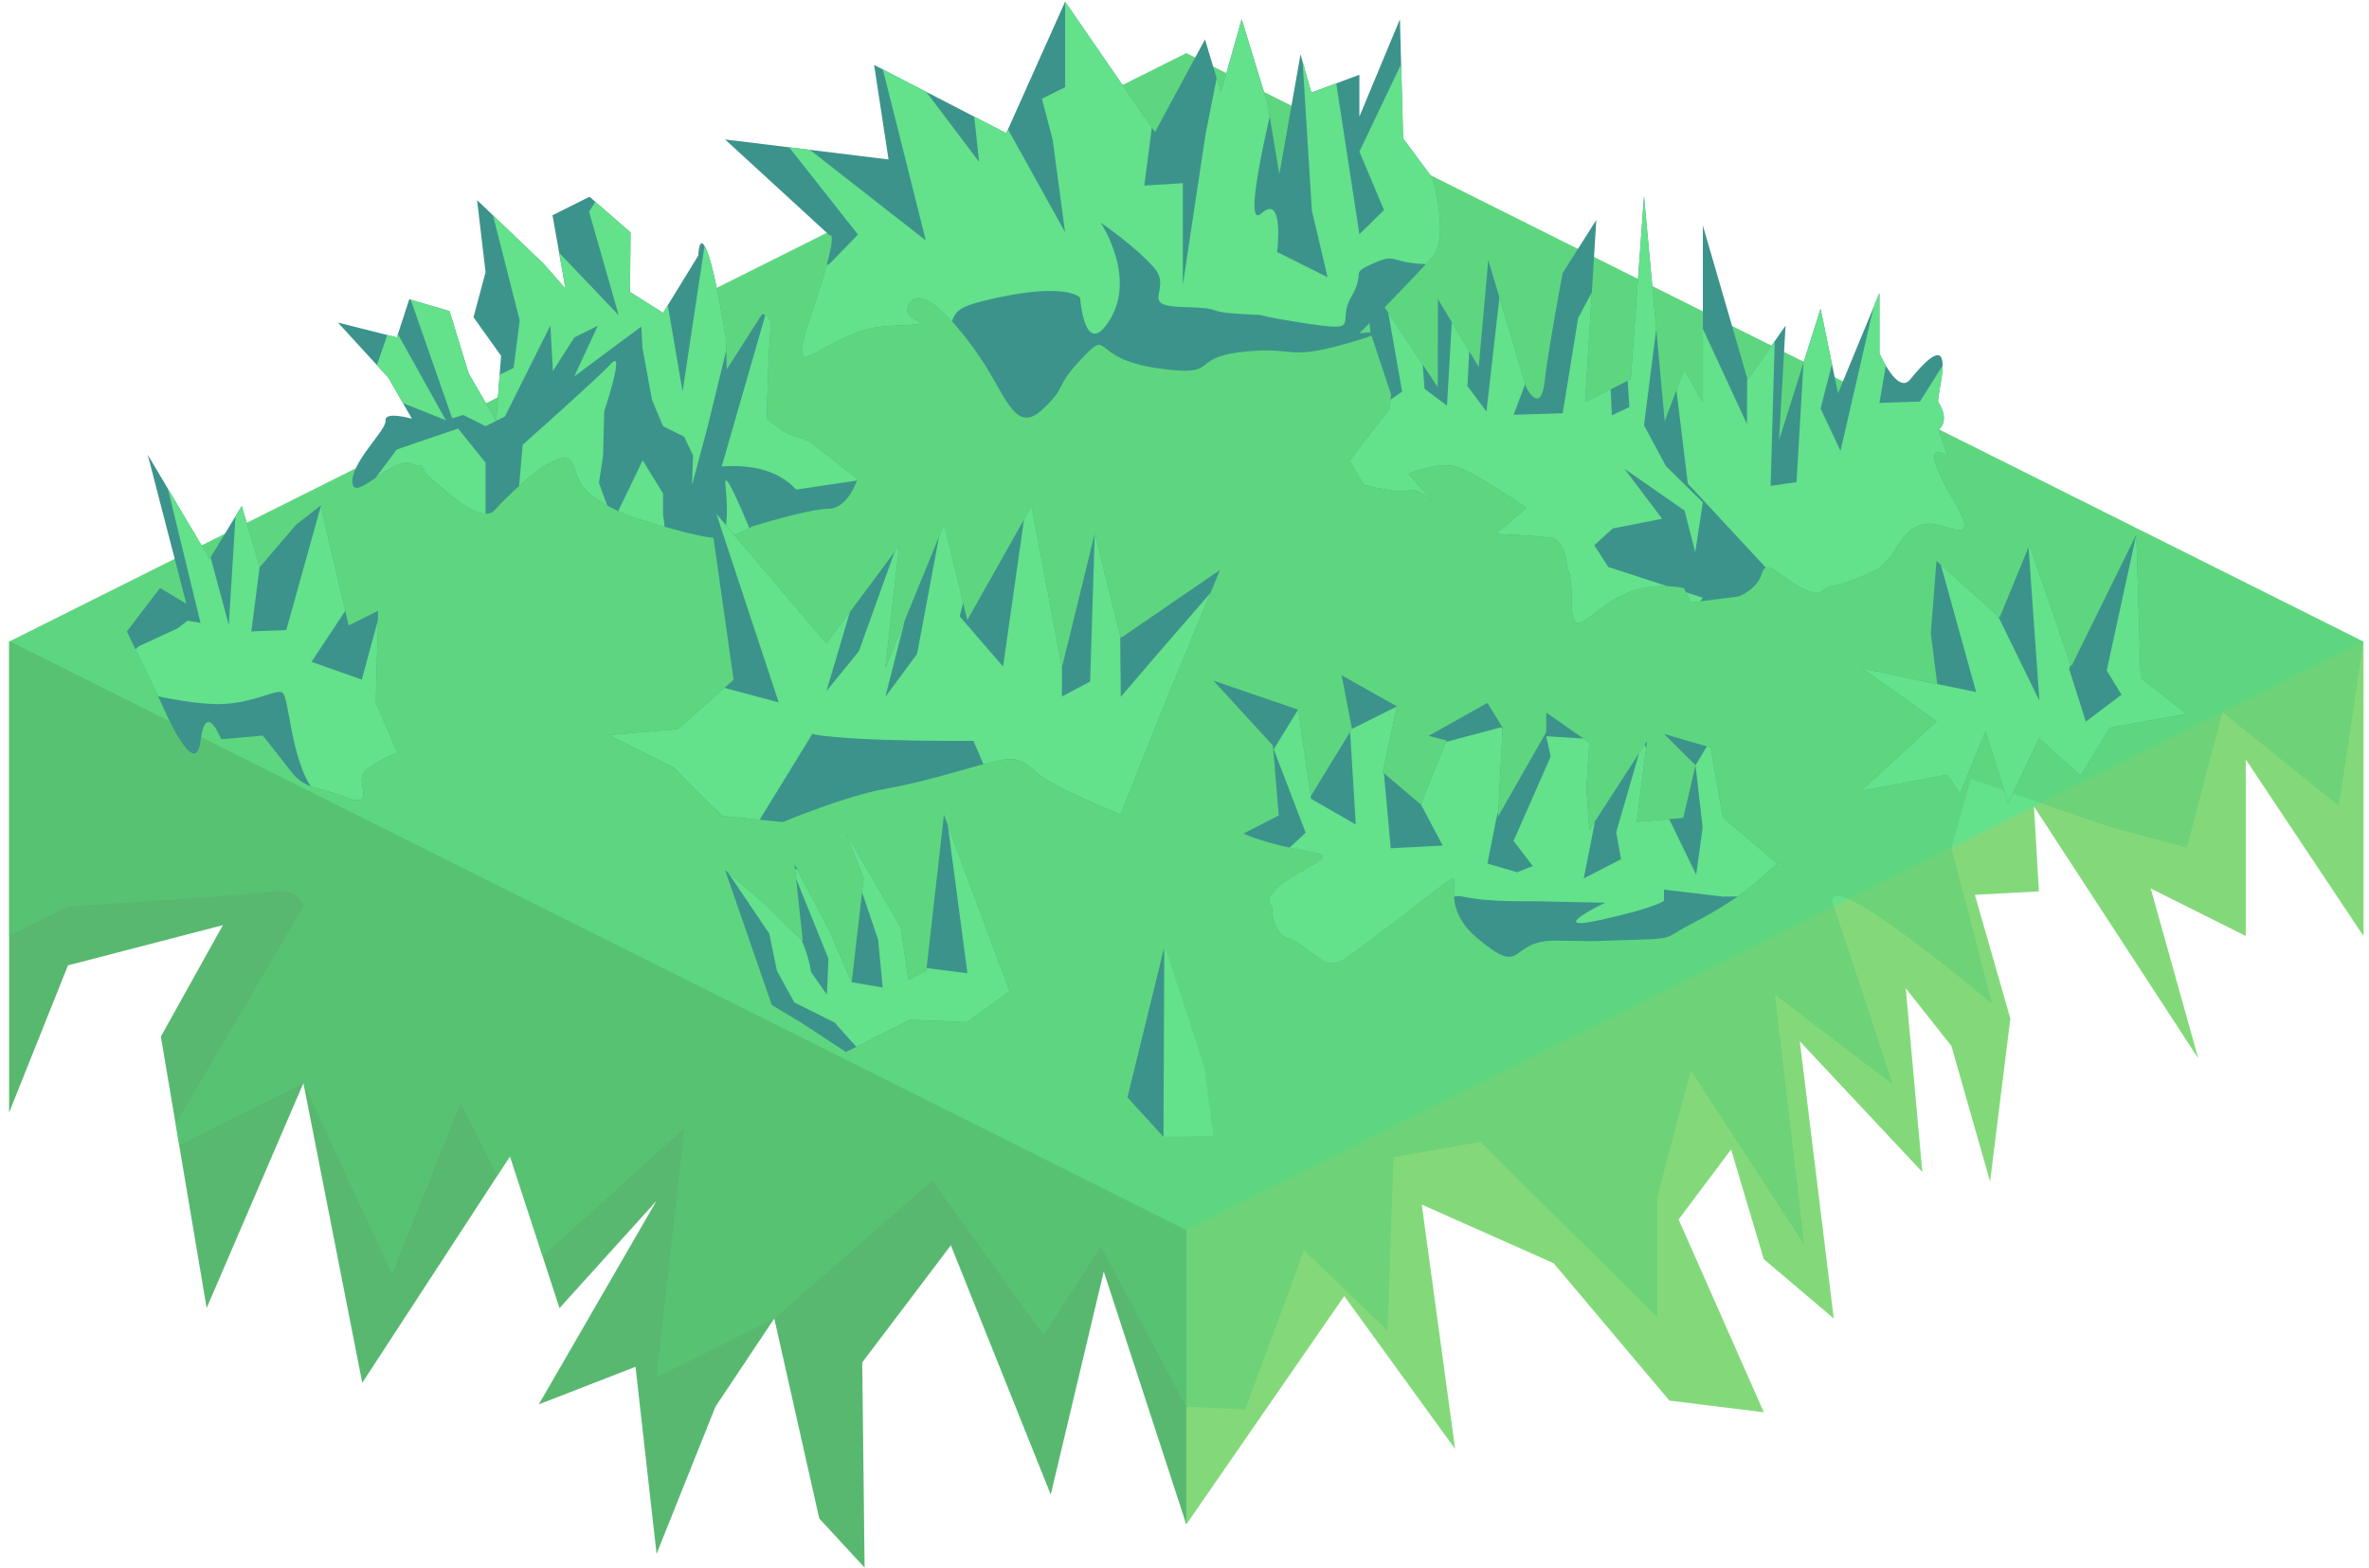 <?xml version="1.0" encoding="UTF-8" standalone="no"?><!DOCTYPE svg PUBLIC "-//W3C//DTD SVG 1.1//EN" "http://www.w3.org/Graphics/SVG/1.1/DTD/svg11.dtd"><svg width="100%" height="100%" viewBox="0 0 216 143" version="1.1" xmlns="http://www.w3.org/2000/svg" xmlns:xlink="http://www.w3.org/1999/xlink" xml:space="preserve" xmlns:serif="http://www.serif.com/" style="fill-rule:evenodd;clip-rule:evenodd;stroke-linejoin:round;stroke-miterlimit:1.414;"><g id="GrassBlank04"><path d="M215.495,58.517l0,26.832l-10.733,-16.099l0,16.099l-8.67,-4.335l4.333,15.49l-14.975,-22.965l0.45,7.746l-5.842,0.317l3.238,11.289l-1.845,14.847l-3.522,-12.351l-4.17,-5.269l1.51,16.756l-11.172,-11.925l3.099,25.283l-6.377,-5.412l-2.981,-10l-4.79,6.386l7.771,17.581l-8.606,-1.063l-10.553,-12.529l-12.03,-5.352l3.041,22.285l-10.107,-13.941l-14.4,20.828l-7.526,-23.07l-4.833,20.348l-9.107,-22.734l-8.081,10.683l0.214,18.707l-4.131,-4.472l-4.102,-18.245l-5.366,8.05l-5.367,13.416l-1.917,-17.058l-8.816,3.427l6.339,-10.967l4.394,-7.601l-8.851,9.792l-4.514,-13.843l-13.468,20.655l-5.366,-27.337l-8.824,20.511l-4.172,-24.747l5.659,-10.165l-14.13,3.668l-5.366,13.416l0,-42.932l107.331,-53.666l107.331,53.666Z" style="fill:#64e18b;"/><clipPath id="_clip1"><path d="M215.495,58.517l0,26.832l-10.733,-16.099l0,16.099l-8.67,-4.335l4.333,15.49l-14.975,-22.965l0.45,7.746l-5.842,0.317l3.238,11.289l-1.845,14.847l-3.522,-12.351l-4.17,-5.269l1.51,16.756l-11.172,-11.925l3.099,25.283l-6.377,-5.412l-2.981,-10l-4.79,6.386l7.771,17.581l-8.606,-1.063l-10.553,-12.529l-12.03,-5.352l3.041,22.285l-10.107,-13.941l-14.4,20.828l-7.526,-23.07l-4.833,20.348l-9.107,-22.734l-8.081,10.683l0.214,18.707l-4.131,-4.472l-4.102,-18.245l-5.366,8.05l-5.367,13.416l-1.917,-17.058l-8.816,3.427l6.339,-10.967l4.394,-7.601l-8.851,9.792l-4.514,-13.843l-13.468,20.655l-5.366,-27.337l-8.824,20.511l-4.172,-24.747l5.659,-10.165l-14.13,3.668l-5.366,13.416l0,-42.932l107.331,-53.666l107.331,53.666Z"/></clipPath><g clip-path="url(#_clip1)"><path d="M108.164,112.182l0,45.683l-72.924,-1.646l-34.407,-47.118l0,-50.656l107.331,53.737Z" style="fill:#311807;fill-opacity:0.2;"/><path d="M215.495,112.182l0,-53.665l-107.331,53.665l0,53.666l107.331,-53.666Z" style="fill:#febc3b;fill-opacity:0.2;"/><path d="M215.495,58.517l-2.246,14.976l-10.613,-8.547l-3.24,12.354l-6.986,-1.874l-12.709,-4.379l-1.772,6.253l3.709,14.245c0,0 -16.03,-13.515 -14.442,-8.879c1.589,4.636 5.367,16.209 5.367,16.209l-10.733,-8.159l2.682,22.807l-10.352,-15.909l-3.063,11.571l0,10.942l-16.1,-15.995l-7.94,1.397l-0.548,15.825l-7.612,-7.329l-5.366,14.519l-5.367,-0.262l-7.79,-14.628l-5.219,8.124l-10.143,-14.119l-14.414,12.573l-10.733,5.367l2.547,-22.74l-13.28,12.006l-7.129,-14.297l-6.252,15.621l-8.085,-17.423l-13.381,6.69l13.381,-22.79c0,0 -0.374,-1.702 -2.748,-1.374c-2.373,0.329 -18.719,1.374 -18.719,1.374l-5.366,2.683l-0.071,-26.868l107.331,-53.666l107.402,53.702Z" style="fill:#58cc76;fill-opacity:0.5;"/></g><path d="M181.034,66.705l2.066,6.539l2.815,-5.901l3.8,3.401l2.664,-4.383l7.017,-1.265l-4.21,-3.262l-0.4,-13.092l-5.931,12.033l-3.813,-11.087l-2.718,6.618l-5.759,-5.157l-0.521,6.596l0.591,4.646l-6.86,-1.444l6.798,4.827l-6.883,6.346l7.86,-1.468l1.164,1.725l2.32,-5.672" style="fill:#3c938c;"/><clipPath id="_clip2"><path d="M181.034,66.705l2.066,6.539l2.815,-5.901l3.8,3.401l2.664,-4.383l7.017,-1.265l-4.21,-3.262l-0.4,-13.092l-5.931,12.033l-3.813,-11.087l-2.718,6.618l-5.759,-5.157l-0.521,6.596l0.591,4.646l-6.86,-1.444l6.798,4.827l-6.883,6.346l7.86,-1.468l1.164,1.725l2.32,-5.672"/></clipPath><g clip-path="url(#_clip2)"><path d="M194.786,48.742l-2.7,12.399l1.35,2.211l-3.253,2.455l-1.52,-4.788l2.061,-7.098l-4.549,-5.154l-1.333,-0.517l1.105,15.654l-3.789,-7.762l-1.429,-5.437l-3.991,0l3.438,12.401l-5.543,-1.131l-4.051,-5.411l-3.386,1.693l2.728,3.069l-0.375,14.207l8.38,-2.553l2.984,3.509l2.794,-1.901l0.959,-2.23l8.458,-1.137l7.506,-6.293l-4.308,-12.749l-1.536,-3.437" style="fill:#64e18b;"/></g><path d="M14.593,53.617l2.397,1.445l-3.522,-13.596l5.644,9.508l2.931,-4.831l1.645,5.573l3.316,-3.873l2.243,-1.748l2.543,10.944l2.683,-1.343l-0.206,8.401l1.981,4.529c0,0 -2.464,1.013 -3.112,1.868c-0.648,0.855 1.15,3.263 -1.559,2.221c-2.709,-1.041 -3.738,-0.681 -5.062,-2.391c-1.324,-1.71 -2.565,-3.245 -2.565,-3.245l-3.787,0.34c0,0 -1.408,-3.654 -1.882,0.169c-0.474,3.823 -3.506,-3.317 -3.506,-3.317l-3.209,-6.688l3.027,-3.966Z" style="fill:#3c938c;"/><clipPath id="_clip3"><path d="M14.593,53.617l2.397,1.445l-3.522,-13.596l5.644,9.508l2.931,-4.831l1.645,5.573l3.316,-3.873l2.243,-1.748l2.543,10.944l2.683,-1.343l-0.206,8.401l1.981,4.529c0,0 -2.464,1.013 -3.112,1.868c-0.648,0.855 1.15,3.263 -1.559,2.221c-2.709,-1.041 -3.738,-0.681 -5.062,-2.391c-1.324,-1.71 -2.565,-3.245 -2.565,-3.245l-3.787,0.34c0,0 -1.408,-3.654 -1.882,0.169c-0.474,3.823 -3.506,-3.317 -3.506,-3.317l-3.209,-6.688l3.027,-3.966Z"/></clipPath><g clip-path="url(#_clip3)"><path d="M35.305,53.419l-2.315,8.552l-4.591,-1.612l4.449,-6.72l-3.344,-8.383l-3.401,12.198l-3.185,0.13l0.768,-5.994l-2.003,-7.892l-0.821,13.299l-1.759,-6.524l-1.411,-3.662l-3.32,-6.103l3.91,16.099l-1.182,-0.208l-0.886,0.691l-3.573,1.653l-3.53,3.147c0,0 5.698,1.884 10.227,2.11c3.358,0.168 5.755,-1.379 6.378,-1.061c0.677,0.346 0.748,6.145 2.884,8.954c2.478,3.26 7.01,3.564 7.01,3.564l2.01,-9.805l-2.315,-12.433" style="fill:#64e18b;"/></g><path d="M75.647,21.471l-9.536,-8.754l14.903,1.826l-1.314,-8.621l12.047,6.223l5.367,-11.99l8.195,11.891l4.56,-8.453l1.452,4.822l1.892,-6.661l2.358,7.699l1.079,6.423l1.93,-10.925l0.988,3.491l4.378,-1.626l0,3.816l3.698,-8.884l0.29,10.878l2.705,3.649c0,0 1.505,5.408 0.02,7.101c-1.486,1.692 -6.713,7.021 -6.713,7.021c0,0 4.094,-0.53 -1.401,1c-5.495,1.531 -4.376,0.138 -9.332,0.701c-4.956,0.564 -1.727,2.365 -7.804,1.464c-6.078,-0.9 -4.079,-3.698 -6.744,-0.9c-2.664,2.797 -1.199,2.398 -3.597,4.663c-2.398,2.264 -3.271,-0.948 -5.366,-4.204c-2.095,-3.257 -5.636,-7.364 -6.796,-5.444c-1.16,1.921 4.037,1.787 -1.892,2.054c-5.93,0.266 -9.715,6.771 -7.023,-1.144c2.692,-7.915 1.656,-7.116 1.656,-7.116Z" style="fill:#3c938c;"/><clipPath id="_clip4"><path d="M75.647,21.471l-9.536,-8.754l14.903,1.826l-1.314,-8.621l12.047,6.223l5.367,-11.99l8.195,11.891l4.56,-8.453l1.452,4.822l1.892,-6.661l2.358,7.699l1.079,6.423l1.93,-10.925l0.988,3.491l4.378,-1.626l0,3.816l3.698,-8.884l0.29,10.878l2.705,3.649c0,0 1.505,5.408 0.02,7.101c-1.486,1.692 -6.713,7.021 -6.713,7.021c0,0 4.094,-0.53 -1.401,1c-5.495,1.531 -4.376,0.138 -9.332,0.701c-4.956,0.564 -1.727,2.365 -7.804,1.464c-6.078,-0.9 -4.079,-3.698 -6.744,-0.9c-2.664,2.797 -1.199,2.398 -3.597,4.663c-2.398,2.264 -3.271,-0.948 -5.366,-4.204c-2.095,-3.257 -5.636,-7.364 -6.796,-5.444c-1.16,1.921 4.037,1.787 -1.892,2.054c-5.93,0.266 -9.715,6.771 -7.023,-1.144c2.692,-7.915 1.656,-7.116 1.656,-7.116Z"/></clipPath><g clip-path="url(#_clip4)"><path d="M129.313,2.582l-5.367,11.242l2.243,5.329l-2.243,2.212l-2.446,-15.961l-2.92,-2.822l1.032,16.616l1.434,6.084l-4.604,-2.302c0,0 0.688,-5.426 -1.444,-3.507c-2.131,1.918 1.919,-13.536 1.919,-13.536l-4.648,-5.566l-2.358,11.912l-2.064,13.691l0,-9.272l-3.512,0.224l1.752,-13.464l-8.973,-6.246l0,10.733l-2.111,1.055l0.976,3.744l1.135,8.43l-8.867,-15.987l1.024,9.569l-6.508,-8.62l-2.643,-1.322l4.29,17.106l-15.021,-11.738l8.84,11.205l-2.582,2.657c0,0 -9.036,4.164 -6.691,5.976c2.345,1.812 -1.091,6.233 -1.091,6.233c0,0 5.201,-1.088 7.782,-1.476c2.582,-0.387 1.802,2.877 7.681,-1.526c5.878,-4.403 1.085,-4.718 7.585,-6.106c6.5,-1.388 7.566,-0.003 7.566,-0.003c0,0 0.426,5.862 2.771,1.919c2.344,-3.944 -0.895,-8.763 -0.895,-8.763c0,0 3.026,2.048 4.838,4.073c1.812,2.025 -1.514,3.517 2.654,3.624c4.167,0.107 1.663,0.426 5.366,0.639c3.704,0.214 -0.537,-0.152 5.367,0.777c5.904,0.929 3.204,0.112 4.607,-2.304c1.403,-2.416 -0.195,-2.096 1.936,-3.055c2.132,-0.96 1.559,-0.228 4.19,-0.008c2.631,0.221 5.224,-0.791 5.367,-2.683c0.142,-1.892 0,-8.394 0,-8.394l-5.367,-10.389Z" style="fill:#64e18b;"/></g><g><path d="M106.203,86.33l3.608,11.009l0.809,6.222l-4.538,0.118l0.121,-17.349Z" style="fill:#64e18b;"/><path d="M102.798,100.074l3.284,3.605l0.063,-17.268l-3.347,13.663Z" style="fill:#3c938c;"/></g><path d="M86.067,74.301l5.997,16.111l-3.885,2.813l-5.17,-0.226l-5.88,2.94l-3.93,-2.587l-2.832,-1.705l-4.256,-12.303l3.198,2.718l3.89,3.764l-0.754,-7.018l3.214,6.136l1.997,4.629l1.087,-9.457l-1.611,-4.175l4.981,8.591l0.72,4.822l1.624,-0.837l1.61,-14.216Z" style="fill:#3c938c;"/><clipPath id="_clip5"><path d="M86.067,74.301l5.997,16.111l-3.885,2.813l-5.17,-0.226l-5.88,2.94l-3.93,-2.587l-2.832,-1.705l-4.256,-12.303l3.198,2.718l3.89,3.764l-0.754,-7.018l3.214,6.136l1.997,4.629l1.087,-9.457l-1.611,-4.175l4.981,8.591l0.72,4.822l1.624,-0.837l1.61,-14.216Z"/></clipPath><g clip-path="url(#_clip5)"><path d="M85.992,72.035l2.215,16.719l-4.385,-0.555l-1.709,-12.781l-5.428,0.299l3.384,9.991l0.412,4.351l-2.825,-0.486l-1.571,-8.128l-3.97,-2.472l3.421,8.452l-0.142,3.279l-1.44,-2.056c-0.256,-1.668 -0.941,-3.371 -2.055,-5.11l-6.623,-5.602l4.865,7.207l0.695,3.383l1.588,2.888l3.669,1.834l1.563,1.75c0,0 2.531,2.882 3.824,2.999c1.294,0.118 7.056,-0.059 8.409,-0.588c1.352,-0.529 6.611,-3.888 6.611,-3.888l-3.184,-11.778l-7.324,-9.708Z" style="fill:#64e18b;"/></g><path d="M155.263,20.564l4.084,14.058l3.456,-4.922l-0.593,10.437l3.786,-11.986l1.589,7.718l3.778,-9.153l0,5.496c0,0 1.647,3.813 2.793,2.403c4.748,-5.842 2.307,1.621 2.574,2.049c1.143,1.835 0,2.542 0,2.542l0.878,2.385c0,0 -2.063,-1.386 -0.878,1.362c1.184,2.748 3.425,5.385 1.867,5.378c-1.558,-0.008 -3.542,-2.188 -5.941,2.023c-0.363,0.637 -1.293,1.467 -1.293,1.467c0,0 -2.767,1.4 -4.103,1.574c-1.336,0.174 -0.903,1.291 -2.993,0.233c-2.09,-1.058 -3.186,-2.807 -3.637,-1.308c-0.452,1.499 -2.112,2.071 -2.112,2.071l-4.335,0.552l-0.656,-1.312c0,0 -3.01,-0.723 -5.798,0.732c-2.788,1.454 -4.412,4.202 -4.412,0.83c0,-3.372 -0.434,-3.253 -0.434,-3.253c0,0 0.003,-2.73 -1.592,-2.923c-1.596,-0.194 -4.903,-0.325 -4.903,-0.325l2.776,-2.367c0,0 -4.739,-3.297 -6.413,-3.772c-1.674,-0.474 -4.321,0.65 -4.321,0.65l2.363,2.692c0,0 -1.512,-1.544 -2.363,-1.181c-0.85,0.362 -4.097,-0.512 -4.097,-0.512l-1.269,-2.172c0,0 0.394,-0.576 1.643,-2.2c1.249,-1.623 1.999,-2.498 1.999,-2.498l0.125,-1.373l-1.869,-5.611l-0.548,-5.092l6.675,10.054l0.018,-8.034l3.717,6.185l0.874,-9.742l3.466,11.615c0,0 1.301,2.581 1.666,-0.52c0.364,-3.102 1.645,-9.911 1.645,-9.911l3.07,-4.846l-1.015,16.607l4.158,-2.079l1.209,-16.704l1.887,20.523l1.775,-4.694l1.704,2.954l0,-16.1Z" style="fill:#3c938c;"/><clipPath id="_clip6"><path d="M155.263,20.564l4.084,14.058l3.456,-4.922l-0.593,10.437l3.786,-11.986l1.589,7.718l3.778,-9.153l0,5.496c0,0 1.647,3.813 2.793,2.403c4.748,-5.842 2.307,1.621 2.574,2.049c1.143,1.835 0,2.542 0,2.542l0.878,2.385c0,0 -2.063,-1.386 -0.878,1.362c1.184,2.748 3.425,5.385 1.867,5.378c-1.558,-0.008 -3.542,-2.188 -5.941,2.023c-0.363,0.637 -1.293,1.467 -1.293,1.467c0,0 -2.767,1.4 -4.103,1.574c-1.336,0.174 -0.903,1.291 -2.993,0.233c-2.09,-1.058 -3.186,-2.807 -3.637,-1.308c-0.452,1.499 -2.112,2.071 -2.112,2.071l-4.335,0.552l-0.656,-1.312c0,0 -3.01,-0.723 -5.798,0.732c-2.788,1.454 -4.412,4.202 -4.412,0.83c0,-3.372 -0.434,-3.253 -0.434,-3.253c0,0 0.003,-2.73 -1.592,-2.923c-1.596,-0.194 -4.903,-0.325 -4.903,-0.325l2.776,-2.367c0,0 -4.739,-3.297 -6.413,-3.772c-1.674,-0.474 -4.321,0.65 -4.321,0.65l2.363,2.692c0,0 -1.512,-1.544 -2.363,-1.181c-0.85,0.362 -4.097,-0.512 -4.097,-0.512l-1.269,-2.172c0,0 0.394,-0.576 1.643,-2.2c1.249,-1.623 1.999,-2.498 1.999,-2.498l0.125,-1.373l-1.869,-5.611l-0.548,-5.092l6.675,10.054l0.018,-8.034l3.717,6.185l0.874,-9.742l3.466,11.615c0,0 1.301,2.581 1.666,-0.52c0.364,-3.102 1.645,-9.911 1.645,-9.911l3.07,-4.846l-1.015,16.607l4.158,-2.079l1.209,-16.704l1.887,20.523l1.775,-4.694l1.704,2.954l0,-16.1Z"/></clipPath><g clip-path="url(#_clip6)"><path d="M179.173,30.076l-4.116,6.541l-3.694,0.127l1.776,-10.359l-1.776,-0.703l-3.55,15.44l-1.817,-3.866l2.411,-9.4l-3.58,-1.341l-1.025,17.456l-2.358,0.335l0.423,-15.073l-2.541,-2.848l-0.039,12.291l-8.21,-17.727l2.813,23.149l12.106,13.046l14.931,-7.648l-1.754,-19.42Z" style="fill:#64e18b;"/><path d="M146.386,24.33l-2.494,4.668l-1.41,8.69l-4.473,0.135l1.155,-3.069l1.339,-9.145l-3.325,-2.558l-1.645,14.481l-1.736,-2.331l0.506,-9.523l-1.765,0.882l-0.604,10.432l-2.046,-1.535l-0.907,-11.934l-2.802,2.726l1.663,9.464l-2.794,1.943l-8.514,6.476c0,0 11.061,5.503 12.559,6.28c1.498,0.776 8.852,7.427 8.852,7.427l13.173,2.364l4.145,-5.69l-8.618,-2.807l-1.282,-1.981l1.669,-1.527l4.516,-0.89l-3.435,-4.561l5.479,3.814l0.98,3.796l0.691,-4.541l-3.377,-3.325l-1.989,-3.709l1.669,-13.109l0.463,-8.858l-2.693,0.785l-1.25,11.919l0.475,7.601l-1.596,0.761l-0.579,-13.551Z" style="fill:#64e18b;"/></g><path d="M44.273,24.814l-0.777,-6.569l6.088,5.826l1.977,2.253l-1.185,-6.695l3.375,-1.688l3.739,3.255l-0.051,5.426l3.02,1.909l3.207,-5.223c0,0 0.07,-2.311 0.839,-0.302c0.769,2.009 1.673,7.835 1.673,7.835l0.089,2.836l3.225,-5.046c0,0 0.976,0.243 0.789,1.277c-0.186,1.034 -0.379,8.282 -0.379,8.282l1.8,1.29l2.149,0.782l4.338,3.422c0,0 -0.849,2.703 -2.664,2.715c-1.814,0.012 -6.974,1.619 -6.974,1.619c0,0 -1.801,1.324 -4.046,0.963c-2.245,-0.36 -6.665,-1.766 -6.665,-1.766c0,0 -2.712,-0.904 -4.319,-2.411c-1.607,-1.507 -0.716,-3.791 -2.97,-2.799c-2.253,0.991 -5.491,4.56 -5.491,4.56c0,0 -0.759,1.008 -3.13,-0.778c-2.372,-1.787 -3.175,-2.691 -3.175,-2.691l-0.589,-1.177c0,0 0.959,1.013 -0.683,0.342c-1.641,-0.672 -5.239,3.648 -5.349,1.739c-0.109,-1.908 3.129,-4.769 3.017,-5.649c-0.113,-0.88 2.401,-0.171 2.401,-0.171l-2.149,-3.749l-4.595,-5.018l5.373,1.36l1.133,-3.479l3.671,1.077l1.742,5.675l2.511,4.337l0.448,-5.934l-2.511,-3.516l1.098,-4.119Z" style="fill:#3c938c;"/><clipPath id="_clip7"><path d="M44.273,24.814l-0.777,-6.569l6.088,5.826l1.977,2.253l-1.185,-6.695l3.375,-1.688l3.739,3.255l-0.051,5.426l3.02,1.909l3.207,-5.223c0,0 0.07,-2.311 0.839,-0.302c0.769,2.009 1.673,7.835 1.673,7.835l0.089,2.836l3.225,-5.046c0,0 0.976,0.243 0.789,1.277c-0.186,1.034 -0.379,8.282 -0.379,8.282l1.8,1.29l2.149,0.782l4.338,3.422c0,0 -0.849,2.703 -2.664,2.715c-1.814,0.012 -6.974,1.619 -6.974,1.619c0,0 -1.801,1.324 -4.046,0.963c-2.245,-0.36 -6.665,-1.766 -6.665,-1.766c0,0 -2.712,-0.904 -4.319,-2.411c-1.607,-1.507 -0.716,-3.791 -2.97,-2.799c-2.253,0.991 -5.491,4.56 -5.491,4.56c0,0 -0.759,1.008 -3.13,-0.778c-2.372,-1.787 -3.175,-2.691 -3.175,-2.691l-0.589,-1.177c0,0 0.959,1.013 -0.683,0.342c-1.641,-0.672 -5.239,3.648 -5.349,1.739c-0.109,-1.908 3.129,-4.769 3.017,-5.649c-0.113,-0.88 2.401,-0.171 2.401,-0.171l-2.149,-3.749l-4.595,-5.018l5.373,1.36l1.133,-3.479l3.671,1.077l1.742,5.675l2.511,4.337l0.448,-5.934l-2.511,-3.516l1.098,-4.119Z"/></clipPath><g clip-path="url(#_clip7)"><path d="M70.131,27.516l-4.327,15.019c3.04,-0.207 5.308,0.493 6.794,2.112l5.792,-0.862l-1.746,5.338l-8.093,-0.402c0,0 -2.556,-6.391 -2.414,-4.602c0.141,1.79 0.613,5.406 -1.632,7.315c-2.245,1.908 -4.542,0.749 -4.046,-0.429c0.495,-1.179 0,-4.047 0,-4.047l0,-1.953l-1.861,-3.023l-2.186,4.53l0,2.469l-1.803,-4.947l0.375,-2.431l0.109,-4.101c0,0 1.912,-5.72 0.672,-4.382c-1.24,1.338 -8.107,7.438 -8.107,7.438l-0.429,4.922l-2.956,4.648l0,-7.936l-2.505,-3.114l-5.587,1.909l-4.96,6.629l-1.01,-1.719l1.923,-6.116l3.564,-10.354l4.956,8.901l1.58,-0.482l2.039,1.02l1.769,-0.885l4.141,-8.299l0.23,4.161l1.953,-3.07l2.142,-1.071l-2.142,4.622l6.108,-4.543l0.104,1.932l0.87,4.754l1.011,2.399l1.928,0.964l0.805,1.715l-0.093,2.687l1.406,-5.254l1.718,-7.041l1.26,-3.306l-2.978,-7.974l-2.268,15.052l-1.778,-10.392l-1.011,-4.42l-3.795,-4.666l-1.94,3.077l2.699,9.442l-7.371,-7.732l-2.049,-2.231l-2.719,-1.808l3.112,12.238l-0.551,4.322l-2.561,1.28l0,-2.411l-4.046,-6.796l-2.761,1.758l3.764,10.782l-0.576,0.176l-19.862,-7.953l17.918,29.987l44.628,-1.964l1.399,-12.489l-14.606,-18.393Z" style="fill:#64e18b;"/></g><path d="M66.887,61.995l-2.262,-15.952l10.733,12.638l6.63,-8.921l-1.263,11.152l5.366,-13.134l2.105,8.772l5.863,-10.403l2.765,14.717l2.999,-12.233l2.368,9.549l9.048,-6.209l-5.498,13.351l-3.55,8.958c0,0 -6.164,-2.417 -7.732,-3.866c-1.567,-1.449 -2.207,-1.365 -4.303,-0.849c-2.097,0.516 -5.862,1.755 -9.431,2.374c-3.569,0.62 -9.358,3.029 -9.358,3.029l-5.487,-0.551c0,0 2.602,2.478 0,0c-2.602,-2.478 -4.426,-4.406 -4.426,-4.406l-5.947,-2.973l6.284,-0.551l5.096,-4.492Z" style="fill:#3c938c;"/><clipPath id="_clip8"><path d="M66.887,61.995l-2.262,-15.952l10.733,12.638l6.63,-8.921l-1.263,11.152l5.366,-13.134l2.105,8.772l5.863,-10.403l2.765,14.717l2.999,-12.233l2.368,9.549l9.048,-6.209l-5.498,13.351l-3.55,8.958c0,0 -6.164,-2.417 -7.732,-3.866c-1.567,-1.449 -2.207,-1.365 -4.303,-0.849c-2.097,0.516 -5.862,1.755 -9.431,2.374c-3.569,0.62 -9.358,3.029 -9.358,3.029l-5.487,-0.551c0,0 2.602,2.478 0,0c-2.602,-2.478 -4.426,-4.406 -4.426,-4.406l-5.947,-2.973l6.284,-0.551l5.096,-4.492Z"/></clipPath><g clip-path="url(#_clip8)"><path d="M112.924,51.123l-7.515,8.667l-3.218,3.757c0,0 -0.118,-8.831 0,-8.831c0.117,0 -2.302,-8.419 -2.302,-8.419l-0.492,15.853l-2.573,1.364l0,-9.541l-2.882,-10.65l-2.484,17.465l-3.956,-4.585l2.459,-9.504l-3.87,-0.284l-2.47,13.213l-2.896,3.919l3.124,-12.295l-1.536,-3.01l-4,11.144l-2.955,3.632l3.322,-11.226l-14.055,-7.028l6.376,19.288l-8.315,-2.219l-15.764,5.026l9.049,11.144l11.167,0.217l6.978,-11.369c0,0 -0.646,0.192 3.427,0.472c4.073,0.28 11.217,0.242 11.217,0.242l0.949,2.223l8.11,6.678l13.05,-1.159l2.055,-24.184Z" style="fill:#64e18b;"/></g><path d="M110.62,62.063l7.744,2.655l1.155,7.877l3.749,-6.123l-0.943,-4.895l5.05,2.842l-1.288,6.01l3.447,2.925l2.359,-5.828l-1.641,-0.418l5.367,-3.009l1.394,2.262l-0.417,8.093l4.389,-7.7l0,-1.77l3.93,2.743l-0.268,4.155l0.274,3.799l5.249,-8.108l-0.933,7.381l4.238,-0.362l1.12,-4.807l-2.877,-2.854l4.26,1.239l1.107,6.372l5.366,4.538c0,0 0.455,-1.215 -1.77,0.885c-2.225,2.1 -5.322,3.693 -7.004,4.578c-1.681,0.885 -1.055,1.075 -4.466,1.157c-3.411,0.082 -2.526,0.171 -7.216,0.082c-4.691,-0.088 -2.833,3.54 -7.346,-0.265c-4.514,-3.806 0.499,-7.612 -4.397,-3.806c-4.896,3.806 -5.958,4.514 -7.374,5.576c-1.416,1.062 -2.39,0.265 -2.39,0.265c0,0 -0.885,-0.619 -1.947,-1.416c-1.062,-0.796 -1.416,-0.354 -2.036,-1.327c-0.619,-0.974 -0.491,-2.115 -0.491,-2.115c0,0 -1.435,-0.852 2.095,-2.909c3.53,-2.057 3.176,-1.703 -0.188,-2.411c-3.363,-0.708 -4.54,-1.363 -4.54,-1.363l3.213,-1.646l-0.531,-6.372l-5.443,-5.93Z" style="fill:#3c938c;"/><clipPath id="_clip9"><path d="M110.62,62.063l7.744,2.655l1.155,7.877l3.749,-6.123l-0.943,-4.895l5.05,2.842l-1.288,6.01l3.447,2.925l2.359,-5.828l-1.641,-0.418l5.367,-3.009l1.394,2.262l-0.417,8.093l4.389,-7.7l0,-1.77l3.93,2.743l-0.268,4.155l0.274,3.799l5.249,-8.108l-0.933,7.381l4.238,-0.362l1.12,-4.807l-2.877,-2.854l4.26,1.239l1.107,6.372l5.366,4.538c0,0 0.455,-1.215 -1.77,0.885c-2.225,2.1 -5.322,3.693 -7.004,4.578c-1.681,0.885 -1.055,1.075 -4.466,1.157c-3.411,0.082 -2.526,0.171 -7.216,0.082c-4.691,-0.088 -2.833,3.54 -7.346,-0.265c-4.514,-3.806 0.499,-7.612 -4.397,-3.806c-4.896,3.806 -5.958,4.514 -7.374,5.576c-1.416,1.062 -2.39,0.265 -2.39,0.265c0,0 -0.885,-0.619 -1.947,-1.416c-1.062,-0.796 -1.416,-0.354 -2.036,-1.327c-0.619,-0.974 -0.491,-2.115 -0.491,-2.115c0,0 -1.435,-0.852 2.095,-2.909c3.53,-2.057 3.176,-1.703 -0.188,-2.411c-3.363,-0.708 -4.54,-1.363 -4.54,-1.363l3.213,-1.646l-0.531,-6.372l-5.443,-5.93Z"/></clipPath><g clip-path="url(#_clip9)"><path d="M157.085,65.664l-2.49,4.121l0.649,5.691l-0.59,4.295l-2.936,-6.058l-1.895,-6.314l-2.461,8.493l0.438,2.463l-3.398,1.756l0.963,-4.871l0.987,-7.761l-5.367,-0.339l0.399,1.864l-3.381,7.681l1.754,2.293l-1.416,0.566l-2.722,-0.793l0.797,-4.017l1.529,-5.952l-1.031,-2.471l-5.531,1.47l-1.821,5.588l1.982,3.74l-4.74,0.247l-0.632,-6.969l3.065,-6.899l-6.149,3.074l0.529,8.628l-4.098,-2.355l0,-7.451l-1.116,-0.737l-2.266,3.682l2.909,7.606l-1.493,1.4c0,0 -5.401,8.48 -5.051,8.97c0.35,0.49 -0.108,4.671 4.227,4.903c4.336,0.231 10.275,-1.45 11.582,-2.365c1.307,-0.915 2.27,-7.656 4.989,-7.09c2.719,0.567 5.684,0.397 7.685,0.454c2.001,0.056 5.367,0.113 5.367,0.113c0,0 -5.632,2.719 -0.477,1.586c5.154,-1.133 5.843,-1.756 5.843,-1.756l0,-1.02l5.367,0.633l8.275,-0.066l-0.062,-6.56l-8.213,-9.473" style="fill:#64e18b;"/></g></g></svg>